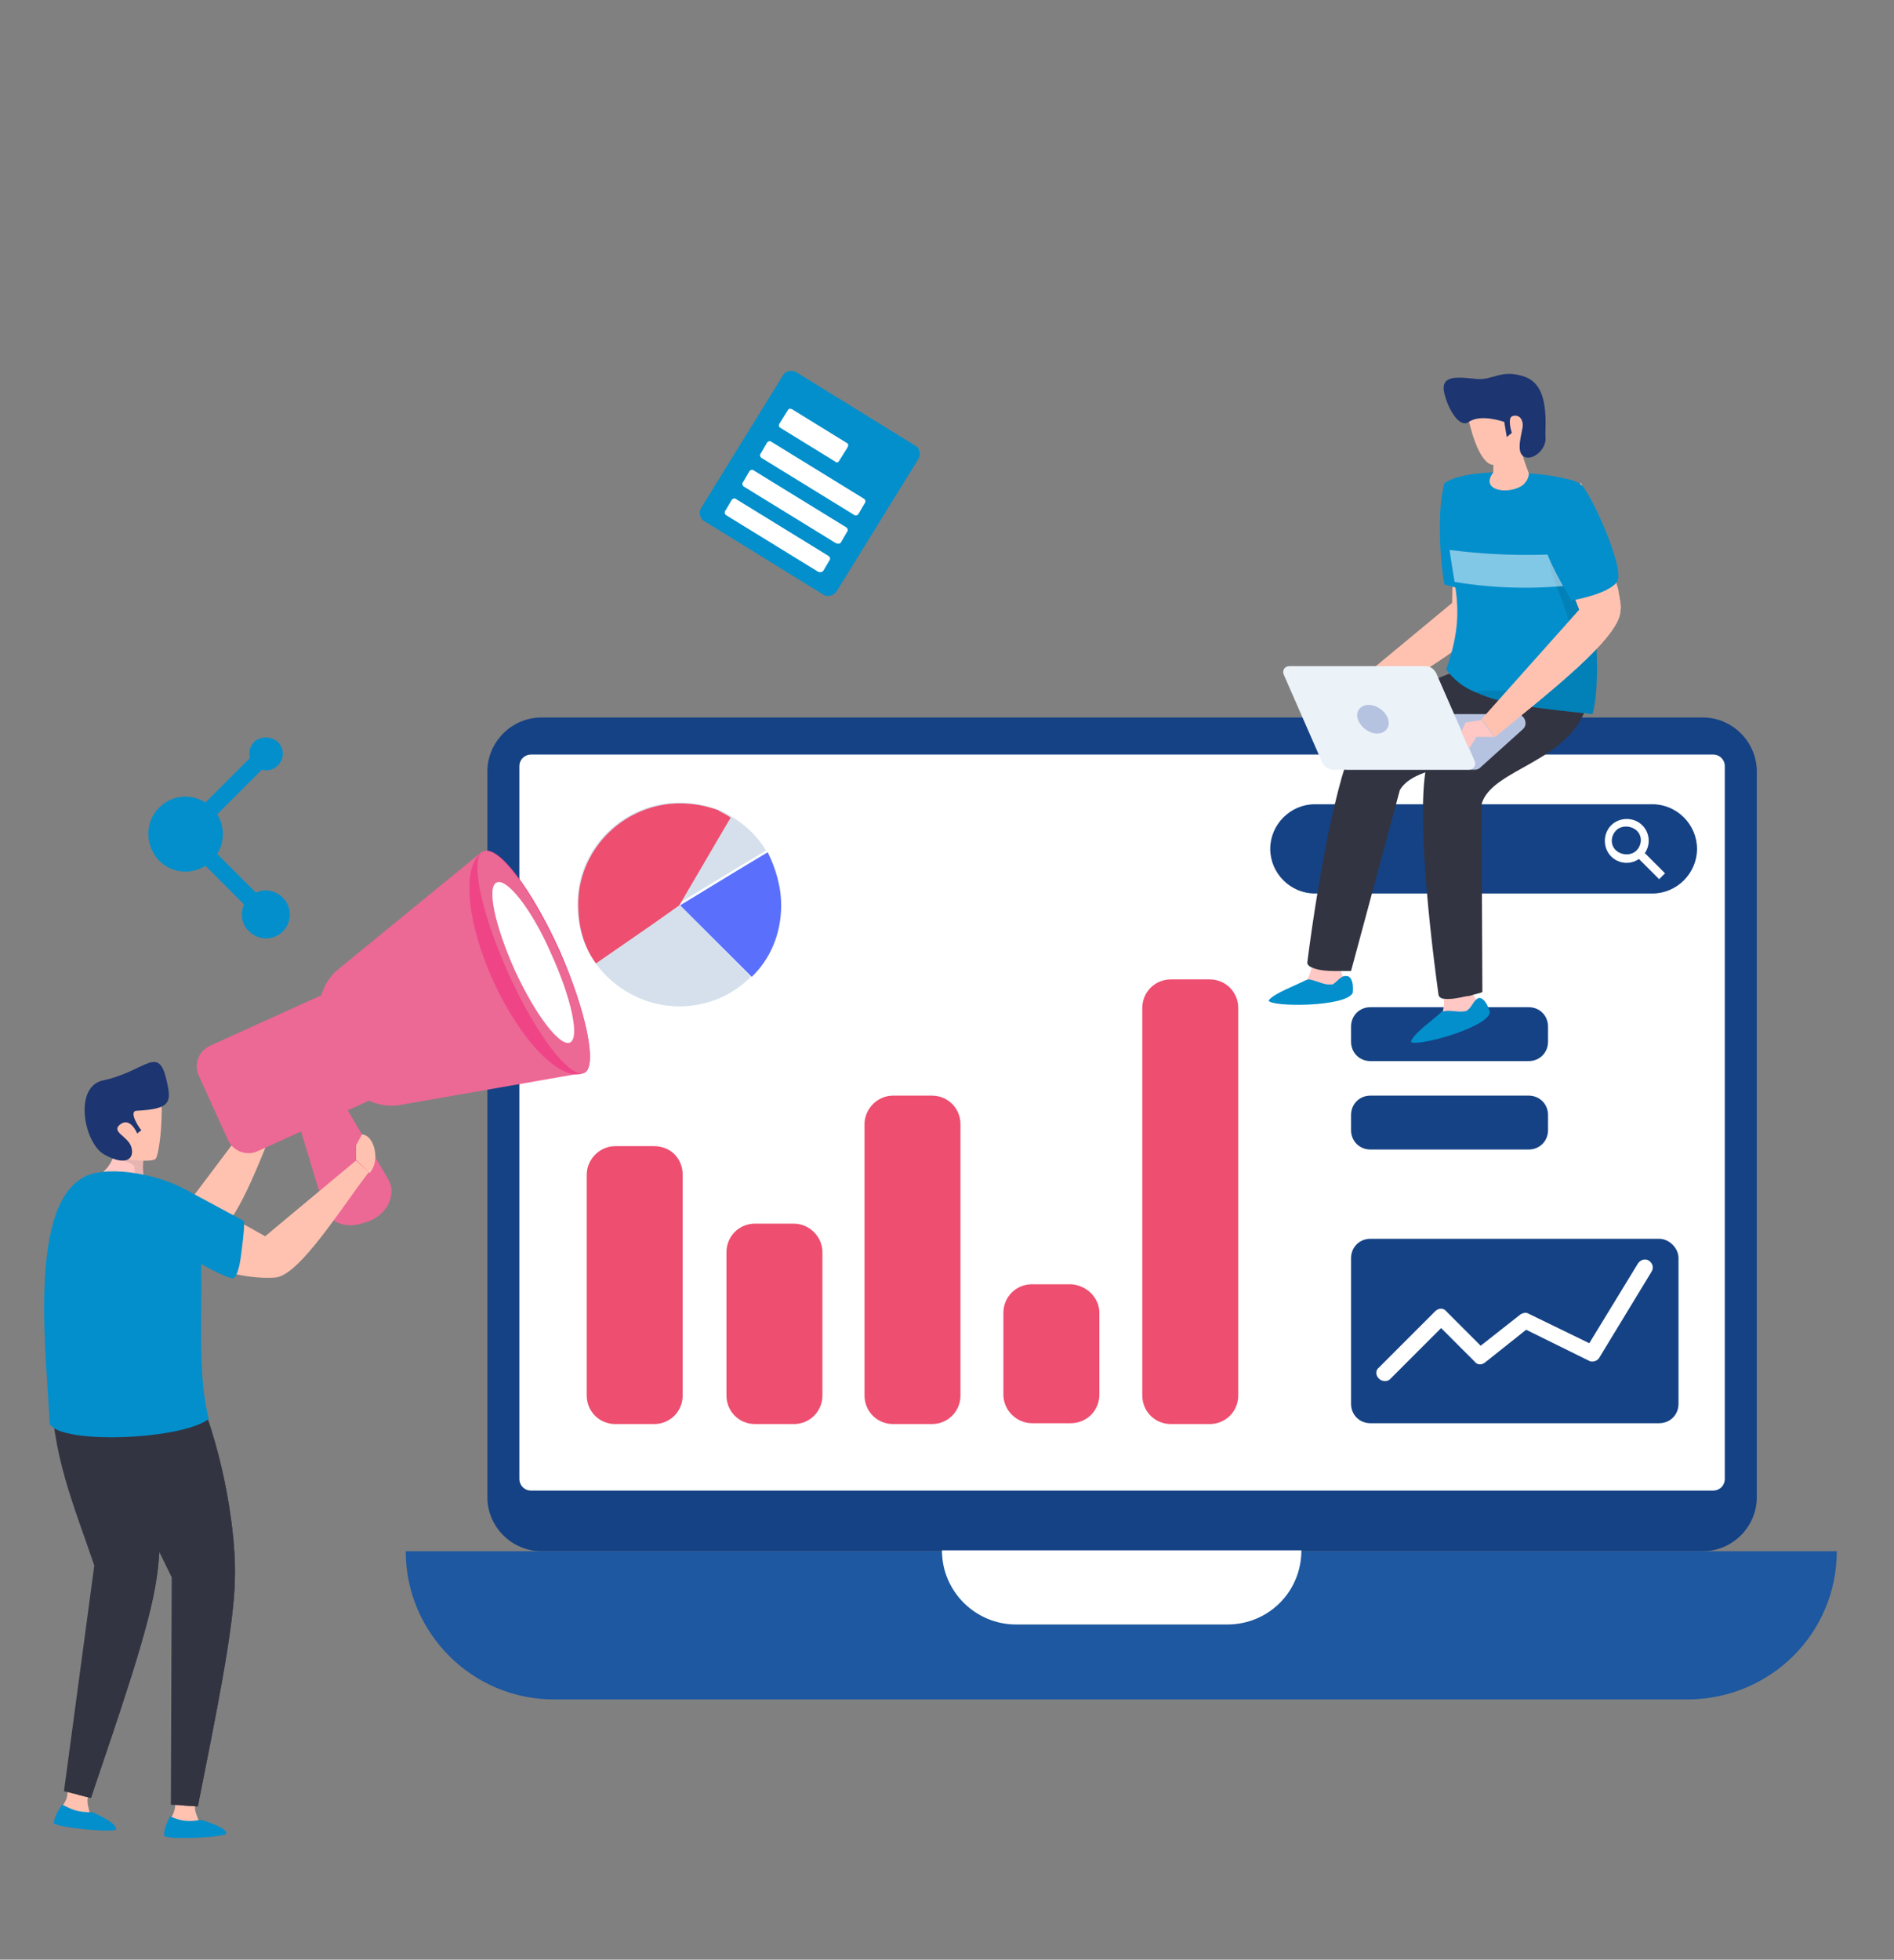<?xml version="1.0" encoding="utf-8"?>
<!-- Generator: Adobe Illustrator 23.0.3, SVG Export Plug-In . SVG Version: 6.00 Build 0)  -->
<svg version="1.1" id="Layer_1" xmlns="http://www.w3.org/2000/svg" xmlns:xlink="http://www.w3.org/1999/xlink" x="0px" y="0px"
	 viewBox="0 0 225 232.7" style="enable-background:new 0 0 225 232.7;" xml:space="preserve">
<rect x="0" y="0" width="225" height="232.7" fill="#808080" stroke="none"/>
<style type="text/css">
	.st0{fill:#154284;}
	.st1{fill:#FFFFFF;}
	.st2{fill:#1D58A0;}
	.st3{fill:#EE4E6F;}
	.st4{fill:#D5E0EC;}
	.st5{fill:#5A70FD;}
	.st6{fill:#028FCC;}
	.st7{fill:#FFC8C4;}
	.st8{fill:#323441;}
	.st9{fill:#FFC2B0;}
	.st10{opacity:0.1;enable-background:new    ;}
	.st11{opacity:0.5;fill:#FFFFFF;enable-background:new    ;}
	.st12{fill:#B6C3E0;}
	.st13{fill:#EBF2F8;}
	.st14{fill:#1D3570;}
	.st15{fill:#EFF5FA;}
	.st16{fill:#EC6895;}
	.st17{fill:#EF4587;}
</style>
<g>
	<g id="Search_Engine_Optimization_1_">
		<g>
			<g>
				<g>
					<path class="st0" d="M208.7,91.6v86.2c0,3.5-2.9,6.4-6.4,6.4h-138c-3.5,0-6.4-2.9-6.4-6.4V91.6c0-3.5,2.9-6.4,6.4-6.4h138
						C205.8,85.2,208.7,88.1,208.7,91.6z"/>
					<path class="st1" d="M203.5,177H63.1c-0.8,0-1.4-0.6-1.4-1.4V91c0-0.8,0.6-1.4,1.4-1.4h140.4c0.8,0,1.4,0.6,1.4,1.4v84.6
						C204.9,176.4,204.3,177,203.5,177z"/>
					<path class="st2" d="M218.2,184.2h-170l0,0c0,9.7,7.9,17.6,17.6,17.6h134.8C210.4,201.7,218.2,193.9,218.2,184.2L218.2,184.2z"
						/>
					<path class="st1" d="M145.8,192.9h-25.1c-4.8,0-8.8-3.9-8.8-8.8l0,0h42.7l0,0C154.6,189,150.7,192.9,145.8,192.9z"/>
				</g>
				<g>
					<g>
						<path class="st3" d="M81.1,139.5v26.2c0,1.9-1.5,3.4-3.4,3.4h-4.6c-1.9,0-3.4-1.5-3.4-3.4v-26.2c0-1.8,1.5-3.4,3.4-3.4h4.6
							C79.7,136.1,81.1,137.6,81.1,139.5z"/>
						<path class="st3" d="M97.7,148.7v17c0,1.9-1.5,3.4-3.4,3.4h-4.6c-1.9,0-3.4-1.5-3.4-3.4v-17c0-1.9,1.5-3.4,3.4-3.4h4.6
							C96.1,145.3,97.7,146.8,97.7,148.7z"/>
						<path class="st3" d="M114.1,133.5v32.2c0,1.9-1.5,3.4-3.4,3.4h-4.6c-1.9,0-3.4-1.5-3.4-3.4v-32.2c0-1.8,1.5-3.4,3.4-3.4h4.6
							C112.6,130.1,114.1,131.6,114.1,133.5z"/>
						<path class="st3" d="M130.6,155.9v9.7c0,1.9-1.5,3.4-3.4,3.4h-4.6c-1.8,0-3.4-1.5-3.4-3.4v-9.7c0-1.9,1.5-3.4,3.4-3.4h4.6
							C129.1,152.6,130.6,154.1,130.6,155.9z"/>
						<path class="st3" d="M147.1,119.7v46c0,1.9-1.5,3.4-3.4,3.4h-4.6c-1.9,0-3.4-1.5-3.4-3.4v-46c0-1.9,1.5-3.4,3.4-3.4h4.6
							C145.6,116.3,147.1,117.8,147.1,119.7z"/>
					</g>
					<path class="st0" d="M196.3,106.1h-40.1c-2.9,0-5.3-2.4-5.3-5.3l0,0c0-2.9,2.4-5.3,5.3-5.3h40.1c2.9,0,5.3,2.4,5.3,5.3l0,0
						C201.6,103.7,199.2,106.1,196.3,106.1z"/>
					<path class="st1" d="M195.4,101.3c0.7-1,0.6-2.4-0.3-3.3c-1-1-2.7-1-3.7,0s-1,2.7,0,3.7c0.9,0.9,2.3,1,3.3,0.3l2.4,2.4l0.7-0.7
						L195.4,101.3z M194.4,101c-0.6,0.6-1.7,0.6-2.4,0s-0.7-1.7,0-2.4c0.6-0.6,1.7-0.6,2.4,0C195.1,99.2,195.1,100.3,194.4,101z"/>
					<g>
						<path class="st0" d="M199.4,149.4v17.3c0,1.3-1,2.3-2.3,2.3h-34.3c-1.3,0-2.3-1-2.3-2.3v-17.3c0-1.3,1-2.3,2.3-2.3h34.3
							C198.3,147.1,199.4,148.2,199.4,149.4z"/>
						<path class="st0" d="M183.9,121.9v1.8c0,1.3-1,2.3-2.3,2.3h-18.8c-1.3,0-2.3-1-2.3-2.3v-1.8c0-1.3,1-2.3,2.3-2.3h18.8
							C182.9,119.6,183.9,120.6,183.9,121.9z"/>
						<path class="st0" d="M183.9,132.4v1.8c0,1.3-1,2.3-2.3,2.3h-18.8c-1.3,0-2.3-1-2.3-2.3v-1.8c0-1.3,1-2.3,2.3-2.3h18.8
							C182.9,130.1,183.9,131.1,183.9,132.4z"/>
						<g>
							<path class="st1" d="M164.5,164c-0.2,0-0.5-0.1-0.7-0.3c-0.4-0.4-0.4-1,0-1.3l6.7-6.7c0.4-0.4,1-0.4,1.3,0l4.1,4.1l4.7-3.7
								c0.3-0.2,0.7-0.3,1-0.1l7.2,3.5l5.8-9.5c0.3-0.4,0.8-0.6,1.3-0.3c0.4,0.3,0.6,0.8,0.3,1.3l-6.2,10.2
								c-0.2,0.4-0.8,0.6-1.2,0.4l-7.5-3.7l-4.9,3.9c-0.4,0.3-0.9,0.3-1.2-0.1l-4-4l-6.1,6.1C165,163.9,164.8,164,164.5,164z"/>
						</g>
					</g>
					<g>
						<path class="st4" d="M89.2,116c-2.2,2.2-5.2,3.5-8.5,3.5c-4.1,0-7.8-2.1-10-5.2c-1.4-1.9-2.1-4.3-2.1-6.9c0-0.2,0-0.3,0-0.5
							c0.2-6.4,5.6-11.6,12.1-11.6c1.6,0,3.1,0.3,4.5,0.8c0.6,0.2,1.1,0.5,1.6,0.8c1.7,1,3.2,2.4,4.2,4.1l-3.5,2.1l-6.9,4.2
							L89.2,116z"/>
						<path class="st5" d="M92.8,107.5c0,3.4-1.3,6.4-3.5,8.5l-8.5-8.5l6.9-4.2l3.5-2.1C92.1,103,92.8,105.2,92.8,107.5z"/>
						<path class="st3" d="M86.8,97.1l-0.6,1l-5.5,9.4l-3.1,2.2l-6.8,4.7c-1.4-1.9-2.1-4.3-2.1-6.9c0-0.2,0-0.3,0-0.5
							c0.2-6.4,5.6-11.6,12.1-11.6c1.6,0,3.1,0.3,4.5,0.8C85.7,96.5,86.3,96.7,86.8,97.1z"/>
					</g>
				</g>
				<g>
					<path class="st6" d="M97.8,70.6l-14.1-8.7c-0.6-0.3-0.7-1.1-0.4-1.6L93,44.6c0.3-0.6,1.1-0.7,1.6-0.4l14.1,8.7
						c0.6,0.3,0.7,1.1,0.4,1.6l-9.7,15.7C99,70.8,98.3,70.9,97.8,70.6z"/>
					<path class="st1" d="M99.2,54.8l-6.5-4c-0.2-0.1-0.2-0.3-0.1-0.5l1-1.6c0.1-0.2,0.3-0.2,0.5-0.1l6.5,4c0.2,0.1,0.2,0.3,0.1,0.5
						l-1,1.6C99.6,54.9,99.4,55,99.2,54.8z"/>
					<path class="st1" d="M101.4,61.1l-10.9-6.7c-0.2-0.1-0.3-0.4-0.1-0.6l0.7-1.2c0.1-0.2,0.4-0.3,0.6-0.1l10.9,6.7
						c0.2,0.1,0.3,0.4,0.1,0.6L102,61C101.9,61.2,101.6,61.3,101.4,61.1z"/>
					<path class="st1" d="M99.3,64.5l-10.9-6.7c-0.2-0.1-0.3-0.4-0.1-0.6L89,56c0.1-0.2,0.4-0.3,0.6-0.1l10.9,6.7
						c0.2,0.1,0.3,0.4,0.1,0.6l-0.7,1.2C99.8,64.6,99.5,64.6,99.3,64.5z"/>
					<path class="st1" d="M97.2,67.9l-10.9-6.7c-0.2-0.1-0.3-0.4-0.1-0.6l0.7-1.2c0.1-0.2,0.4-0.3,0.6-0.1L98.4,66
						c0.2,0.1,0.3,0.4,0.1,0.6l-0.7,1.2C97.7,67.9,97.5,68,97.2,67.9z"/>
				</g>
				<path class="st6" d="M30.2,88.1c-0.5,0.5-0.7,1.2-0.5,1.9l-5.3,5.3c-1.7-1.1-4-0.9-5.5,0.6c-1.7,1.7-1.7,4.5,0,6.3
					c1.5,1.5,3.8,1.7,5.5,0.6l4.6,4.6c-0.5,1.1-0.3,2.4,0.6,3.2c1.1,1.1,2.9,1.1,4,0s1.1-2.9,0-4c-0.9-0.9-2.2-1.1-3.2-0.6l-4.6-4.6
					c0.9-1.4,0.9-3.3,0-4.7l5.3-5.3c0.7,0.2,1.4,0,1.9-0.5c0.8-0.8,0.8-2,0-2.8C32.2,87.4,30.9,87.4,30.2,88.1z"/>
			</g>
			<g>
				<g>
					<g>
						<g>
							<path class="st7" d="M176.2,120.3l-4.3,2c0,0,0,0-0.1,0l-1.5,0.7l-0.8,0.4c0-0.1,0.1-0.1,0.1-0.2c1-1.1,1.5-2,1.8-3.1
								c0.1-0.4,0.2-0.9,0.1-1.5c0-0.2,0-0.3,0-0.5l2.6-0.3l0.7-0.1c0.1,0.1,0.1,0.3,0.2,0.4c0.1,0.2,0.2,0.3,0.3,0.5
								C175.9,119.3,176.4,119.8,176.2,120.3z"/>
							<path class="st6" d="M177,120.2c-0.3,1.9-9,4.2-9.4,3.5l0,0c0.4-1.1,2.7-2.6,3.6-3.5c0.1-0.1,0.1-0.1,0.3-0.1
								c0.6-0.2,1.6,0.1,2.4,0c0.2,0,0.4-0.1,0.5-0.2c0.4-0.3,0.7-1.1,1.1-1.3c0.1-0.1,0.2-0.1,0.3-0.1
								C176.3,118.6,176.7,119.2,177,120.2z"/>
						</g>
						<path class="st8" d="M188.6,83.5c-2,7.1-11.4,7.7-12.6,12l0.1,22.3c-0.2,0.1-0.6,0.2-1,0.3c-0.3,0.1-0.6,0.2-0.9,0.2
							c-0.9,0.2-1.9,0.4-2.6,0.3c-0.4,0-0.6-0.2-0.7-0.4c-1.5-10.9-2.7-24.5-1.1-28.4c2.2-5.5,7.5-8,12.8-12.6l2.9,3L188.6,83.5z"/>
					</g>
					<g>
						<g>
							<path class="st7" d="M160,117.7l-4.7,0.8c0,0,0,0-0.1,0l-1.7,0.3l-0.9,0.1c0.1,0,0.1-0.1,0.2-0.1c1.2-0.8,2-1.6,2.5-2.5
								c0.2-0.4,0.4-0.8,0.5-1.4c0.1-0.2,0.1-0.3,0.1-0.5l2.6,0.4l0.7,0.1c0,0.2,0,0.3,0.1,0.4c0.1,0.2,0.1,0.4,0.2,0.6
								C159.9,116.7,160.3,117.3,160,117.7z"/>
							<path class="st6" d="M160.7,117.9c-0.8,1.7-9.8,1.7-10,0.9l0,0c0.7-0.9,3.3-1.8,4.4-2.4c0.1,0,0.2-0.1,0.3-0.1
								c0.6,0,1.5,0.5,2.3,0.6c0.2,0,0.4,0,0.6,0c0.4-0.2,0.9-0.9,1.4-1c0.1,0,0.2,0,0.4,0C160.6,116.1,160.8,116.8,160.7,117.9z"/>
						</g>
						<path class="st8" d="M181.6,85.5c-3.8,6.3-13,4.5-15.3,8.3l-5.8,21.5c-0.3,0-0.6,0-1,0c-0.3,0-0.6,0-1,0c-0.9,0-2-0.1-2.6-0.4
							c-0.3-0.1-0.6-0.3-0.6-0.6c1.4-10.9,3.9-24.3,6.4-27.7c3.5-4.7,9.3-5.8,15.6-8.8l2,3.7L181.6,85.5z"/>
					</g>
					<g>
						<path class="st9" d="M177.3,72.3c-0.4,3-8.8,7.8-15.5,11.8c-0.5,0.3-1,0.6-1.4,0.9l-1.3-2.3l13.4-11.1l0.2-8.4l2.2-6.5
							c0.5,2.5,1.1,5.2,1.6,7.6C177.1,68.2,177.6,71.4,177.3,72.3z"/>
						<path class="st6" d="M171.6,69.4c0,0,4.5,1.5,5.8,0.2s-0.4-13-1.2-13.2c-0.8-0.1-4.6,1-4.6,1
							C170.6,60.7,171.2,67.7,171.6,69.4z"/>
						<path class="st9" d="M177.3,72.3c-0.4,3-8.8,7.8-15.5,11.8c-0.1-0.1-0.1-0.3-0.1-0.4c-0.1-0.6,0.2-1.1,0.5-1.6
							c1.9-2.9,5.5-4,8.2-6.2c2-1.6,3.5-3.8,4.5-6.2c0.7-1.7,1.2-3.5,1.5-5.3C177.1,68.2,177.6,71.4,177.3,72.3z"/>
					</g>
					<path class="st6" d="M189.2,84.8c-5.4-0.6-10.5-1-13.9-2.6c-1.5-0.6-2.6-1.5-3.5-2.7c1.6-4.5,1.5-7.3,1-10.4
						c-0.2-1.2-0.4-2.4-0.6-3.8c-0.3-2.1-0.6-4.6-0.6-7.9c2.7-2.1,13.3-1.4,16.1,0c0.1,0.9,0.2,1.9,0.3,2.8c0.2,1.8,0.4,3.5,0.6,5.2
						c0.1,1.3,0.3,2.5,0.4,3.7C189.7,75.6,190.1,81.2,189.2,84.8z"/>
					<path class="st10" d="M189.2,84.8c-5.4-0.6-10.5-1-13.9-2.6c0.4-0.1,0.8-0.2,1.2-0.2c1.7,0,3.5,0.1,5.1-0.4
						c2.1-0.6,3.8-2.2,4.7-4.2s-0.1-4.3-0.8-6.3c-0.6-1.5-1.4-3.2-1.4-4.8c0-1.1,1.4-1.7,1.9-2.7s1.1-2.5,2.1-3.3
						c0.2,1.8,0.4,3.5,0.6,5.2c0.1,1.3,0.3,2.5,0.4,3.7C189.7,75.6,190.1,81.2,189.2,84.8z"/>
					<path class="st11" d="M189,69.2c-5.4,0.8-10.8,0.8-16.2-0.1c-0.2-1.2-0.4-2.4-0.6-3.8c5.5,0.7,11,0.8,16.4,0.2
						C188.7,66.8,188.9,68,189,69.2z"/>
					<g>
						<path class="st12" d="M175.2,91.4h-15.1c-0.9,0-1.4-1.2-0.7-1.8l5-4.5c0.2-0.2,0.4-0.3,0.7-0.3h15.1c0.9,0,1.4,1.2,0.7,1.8
							l-5,4.5C175.7,91.3,175.5,91.4,175.2,91.4z"/>
						<path class="st13" d="M174.5,91.4h-16.1c-0.5,0-1-0.3-1.3-0.8l-4.6-10.5c-0.2-0.5,0.1-1,0.7-1h16.1c0.6,0,1,0.3,1.3,0.8
							l4.6,10.5C175.4,90.9,175,91.4,174.5,91.4z"/>
						<path class="st12" d="M164.9,85.4c0.3,0.9-0.3,1.7-1.3,1.7s-2-0.8-2.3-1.7c-0.3-0.9,0.3-1.7,1.3-1.7
							C163.5,83.7,164.6,84.4,164.9,85.4z"/>
					</g>
					<g>
						<path class="st9" d="M192.5,72.5c0,3.2-8.7,9.9-14.9,15l-0.1-0.1l-1.5-2l11.6-13l-0.5-1.3l-2.5-6.4l3.2-7.4
							c1.5,4,3.3,8.7,4.2,11.8c0.1,0.5,0.3,0.9,0.3,1.3C192.5,71.5,192.6,72.1,192.5,72.5z"/>
						<path class="st6" d="M186.7,71.3c0,0,4.3-0.7,5.4-2.2c1.1-1.5-3.6-11.6-4.4-11.6c-0.8,0-5,4.8-4.2,7.4
							C184.3,67.5,186.7,71.3,186.7,71.3z"/>
						<polygon class="st7" points="177.6,87.5 175.4,87.5 174.5,88.9 173.6,86.9 174.1,85.8 176,85.5 177.5,87.5 						"/>
						<path class="st9" d="M192.5,72.5c0,3.2-8.7,9.9-14.9,15h-0.1c0,0,0-0.1,0.1-0.1c0,0,0,0,0-0.1c2.4-3.1,5.1-6,8.1-8.5
							c2.4-2,5.1-4,6.2-7c0.2-0.4,0.3-0.9,0.4-1.3C192.5,71.5,192.6,72.1,192.5,72.5z"/>
					</g>
					<path class="st9" d="M181.6,56.2c0,0.6-0.3,1-0.7,1.4c-1.6,1.2-5.2,0.7-3.5-1.5c0-0.1,0-0.2,0-0.3c0.2-1.1-0.3-2.7-0.8-4.4
						l4-0.3C180.4,53.1,181,54.6,181.6,56.2z"/>
					<path class="st9" d="M181.6,56.2c0,0.6-0.3,1-0.7,1.4c0-0.4,0.1-0.8,0-1.1c-0.2-0.5-0.7-0.8-1.2-1c-0.7-0.2-1.5,0.1-2.3,0.2
						c0.2-1.1-0.3-2.7-0.8-4.4l4-0.3C180.4,53.1,181,54.6,181.6,56.2z"/>
					<path class="st9" d="M182.2,53.1c-0.1,0.1-0.2,0.3-0.4,0.4c-1.3,1.2-3.6,2.3-5,1.5c-0.8-0.6-1.4-1.9-1.9-3.5
						c-0.5-1.7-1-3.8-1.5-5.9l7.1-0.6L182.2,53.1z"/>
					<path class="st9" d="M182.2,53.1c-0.1,0.1-0.2,0.3-0.4,0.4c-0.3,0-0.6,0-0.8-0.1c-0.9-0.4-1.1-1.8-2-2.3
						c-0.5-0.3-1.2-0.2-1.8-0.2c-0.5,0.1-1.1,0.1-1.6,0.3c-0.2,0.1-0.4,0.2-0.6,0.3c-0.5-1.7-1-3.8-1.5-5.9l7.1-0.6L182.2,53.1z"/>
					<path class="st14" d="M178.7,50.1l0.3,1.8l0.6-0.5c0,0-0.6-1.8,0.1-2c0.7-0.2,1.2,0.3,1.2,1.1c0,0.7-0.9,3.1,0.1,3.7
						c1,0.6,2.7-0.8,2.6-2.2c-0.1-1.4,0.6-6-2.3-7.2c-2.9-1.1-3.9,0.4-5.9,0.2s-4-0.5-3.9,1.2c0.2,1.7,1.7,4.8,3,3.9
						C175.9,49.1,178.7,50.1,178.7,50.1z"/>
				</g>
			</g>
			<g>
				<g>
					<path class="st9" d="M10.5,213.3c-0.3,0.6,0.1,1.6,0.3,2.6l-3.6-1.2c0.5-0.6,0.9-1.2,0.8-2.1L10.5,213.3z"/>
					<path class="st8" d="M18.6,187.4c-0.8,5.8-4.5,16.3-7.8,26.1l-1.6-0.4l-1.6-0.4l3.6-26.8c-2.5-7.4-5-12.9-5.2-21.7h7h3.8
						C19.3,172.5,19.4,182.3,18.6,187.4z"/>
					<path class="st6" d="M7.4,214.3c-0.4,0.5-1,1.5-1,2.2c0.3,0.5,7.3,1.2,7.4,0.7c0-0.7-1.9-1.6-2.8-2
						C9.2,215.2,8.6,214.9,7.4,214.3z"/>
					<path class="st8" d="M18.6,187.4c-0.8,5.8-4.5,16.3-7.8,26.1l-1.6-0.4c1.9-8.1,4.9-16,6.4-24.3c0.9-4.8,1.2-9.8,0.6-14.6
						c-0.3-2.5-0.9-4.9-1.8-7.3c-0.2-0.5-0.9-1.6-1.4-2.7h3.8C19.3,172.5,19.4,182.3,18.6,187.4z"/>
				</g>
				<g>
					<g>
						<path class="st9" d="M33.3,131.9c-2.5,6.1-5.3,13.9-7.9,14.7c-2,0.7-6.6,1-9.2-0.1l-1.7-6.8L23,142l8.5-11.3L33.3,131.9z"/>
					</g>
					<path class="st15" d="M12.7,138.9l7.5,2c0,0,1.2,6.9,0.1,7c-1.1,0-5.5-1.2-5.5-1.2L12.7,138.9z"/>
					<path class="st7" d="M31.5,130.8l-0.4-1.7l0.3-1.4c0,0,1.1-0.3,1.8,1.4c0.8,1.6,0.1,2.9,0.1,2.9L31.5,130.8z"/>
				</g>
				<path class="st7" d="M17.4,140.7l-1.5-0.4l-3.7-1.1c0.6-0.5,1-1.1,1.3-1.9c0.3-0.6,0.5-1.3,0.6-2l3.3,0.9
					C16.9,137.8,16.8,139.3,17.4,140.7z"/>
				<path class="st10" d="M17.4,140.7l-1.5-0.4c0-0.3,0.1-0.7,0.1-1.1c0-0.3,0-0.6-0.1-0.8c-0.1-0.1-0.3-0.2-0.5-0.3
					c-0.5-0.2-1-0.4-1.4-0.6c-0.1-0.1-0.3-0.1-0.4-0.2c0.3-0.6,0.5-1.3,0.6-2l3.3,0.9C16.9,137.8,16.8,139.3,17.4,140.7z"/>
				<path class="st9" d="M19.2,132.1c0,2.5-0.4,5.1-0.7,5.5c-0.6,0.6-5.7-0.1-5.7-0.7l0,0l-1.2-3.7c-0.9-2.8,1.4-5.6,4.3-5.3
					l2.2,0.2C18.9,128.7,19.2,130.4,19.2,132.1z"/>
				<path class="st9" d="M19.2,132.1c-0.3,0-0.7,0.1-1,0.2c-0.2,0-0.4,0.1-0.6,0.2c-0.2,0.1-0.4,0.3-0.6,0.4
					c-1.2,0.9-2.4,1.9-3.3,3.1c-0.2,0.3-0.5,0.7-0.9,0.8l0,0l-1.2-3.7c-0.9-2.8,1.4-5.6,4.3-5.3l2.2,0.2
					C18.9,128.7,19.2,130.4,19.2,132.1z"/>
				<g>
					<path class="st9" d="M23.2,214.3c-0.2,0.6,0.3,1.6,0.7,2.6l-3.7-0.8c0.4-0.7,0.7-1.3,0.6-2.2L23.2,214.3z"/>
					<path class="st8" d="M27.9,187.6c-0.1,5.8-2.4,16.8-4.4,26.9l-1.6-0.1l-1.6-0.1l0.1-27c-3.4-7.1-6.6-12.2-7.9-20.9l7-0.8
						l3.8-0.4C26.7,172.8,28.1,182.5,27.9,187.6z"/>
					<path class="st6" d="M20.2,215.7c-0.3,0.6-0.8,1.6-0.7,2.3c0.4,0.5,7.4,0.2,7.4-0.3c-0.1-0.7-2.1-1.3-3-1.6
						C22.1,216.4,21.5,216.2,20.2,215.7z"/>
					<path class="st8" d="M27.9,187.6c-0.1,5.8-2.4,16.8-4.4,26.9l-1.6-0.1c0.9-8.3,2.8-16.5,3.3-24.9c0.3-4.9,0-9.8-1.2-14.5
						c-0.6-2.4-1.5-4.8-2.7-7c-0.2-0.5-1.1-1.5-1.7-2.5l3.8-0.4C26.7,172.8,28.1,182.5,27.9,187.6z"/>
				</g>
				<path class="st6" d="M24.8,168.5c-2.9,2.2-14.4,2.9-18,1.3c-0.4-0.2-0.7-0.4-0.9-0.7C5.6,161.6,3.3,144,9.6,140
					c2.5-1.8,9-0.7,12.5,1.3l0.3,0.2c0.5,0.3,1,0.7,1.3,1c0.1,1.8,0.2,3.6,0.2,5.3c0,0.6,0,1.3,0,1.9v0.5
					C24,157.3,23.5,163.4,24.8,168.5z"/>
				<path class="st14" d="M16.2,131.9c3.7-0.2,4.2-0.8,3.7-3.1c-1-5.1-2.4-1.6-7.7-0.5c-3.5,0.8-2.2,7.5,0.2,8.8
					c2.7,1.5,3.6,0.4,3.2-0.9c-0.4-1.3-2.5-1.8-1.3-2.7s2,1.1,2,1.1l0.5-0.4C16.7,134.2,15.2,132,16.2,131.9z"/>
				<g>
					<path class="st16" d="M35.3,132.8l3.2,10.6c0.5,1.7,2.5,2.5,4.4,1.9l0.7-0.2c2.4-0.8,3.6-3.3,2.5-5.1l-5.8-9.9L35.3,132.8z"/>
					<path class="st16" d="M47.8,128.9l-17.2,7.8c-1.3,0.6-2.9,0-3.5-1.3l-3.5-7.7c-0.6-1.3,0-2.9,1.3-3.5l17.2-7.8
						c1.3-0.6,2.9,0,3.5,1.3l3.5,7.7C49.7,126.7,49.1,128.3,47.8,128.9z"/>
					<path class="st16" d="M47.6,131.2l21.7-3.8l-12-26.3l-17,13.9c-2.3,1.8-3,5-1.8,7.6l2.3,5C41.9,130.2,44.8,131.7,47.6,131.2z"
						/>
					<path class="st17" d="M69.4,127.4c-2.7,1.2-7.5-3.7-10.8-10.9c-3.3-7.3-3.8-14.1-1.1-15.4c1.7-0.8,5.7,4.5,9,11.8
						C69.7,120.2,71,126.7,69.4,127.4z"/>
					<path class="st16" d="M69.4,127.4c-1.7,0.7-5.7-4.5-9-11.8s-4.6-13.8-3-14.5c1.7-0.8,5.7,4.5,9,11.8
						C69.7,120.2,71,126.7,69.4,127.4z"/>
					<path class="st1" d="M65.5,113.3c2.4,5.3,3.4,10,2.2,10.5c-1.2,0.5-4.1-3.3-6.5-8.5c-2.4-5.3-3.4-10-2.2-10.5
						C60.2,104.2,63.2,108,65.5,113.3z"/>
				</g>
				<g>
					<g>
						<path class="st9" d="M43.8,139.2c-0.3,0.4-0.6,0.8-0.9,1.2c-3.7,5.1-7.7,11.1-10.2,11.3c-1.1,0.1-2.9,0-4.7-0.4
							c-1.5-0.3-3-0.9-4-1.6c-0.1,0-0.1-0.1-0.2-0.1v-1.8v-5.2l5.2,2.8l2.5,1.4l10.8-9L43.8,139.2z"/>
					</g>
					<path class="st6" d="M29,145c0,0,0,0.2,0,0.4c0,0.8-0.2,2.4-0.4,3.9c-0.1,0.8-0.3,1.6-0.5,2c-0.1,0.3-0.3,0.5-0.5,0.5
						c-0.6-0.1-2.3-0.9-3.5-1.6c-0.9-0.4-1.6-0.8-1.6-0.8l-0.1-2.2l-0.2-5.9l0.3,0.2L29,145z"/>
					<path class="st9" d="M42.3,137.7V136l0.7-1.3c0,0,1.1,0,1.5,1.8s-0.6,2.8-0.6,2.8L42.3,137.7z"/>
				</g>
			</g>
		</g>
	</g>
</g>
</svg>

